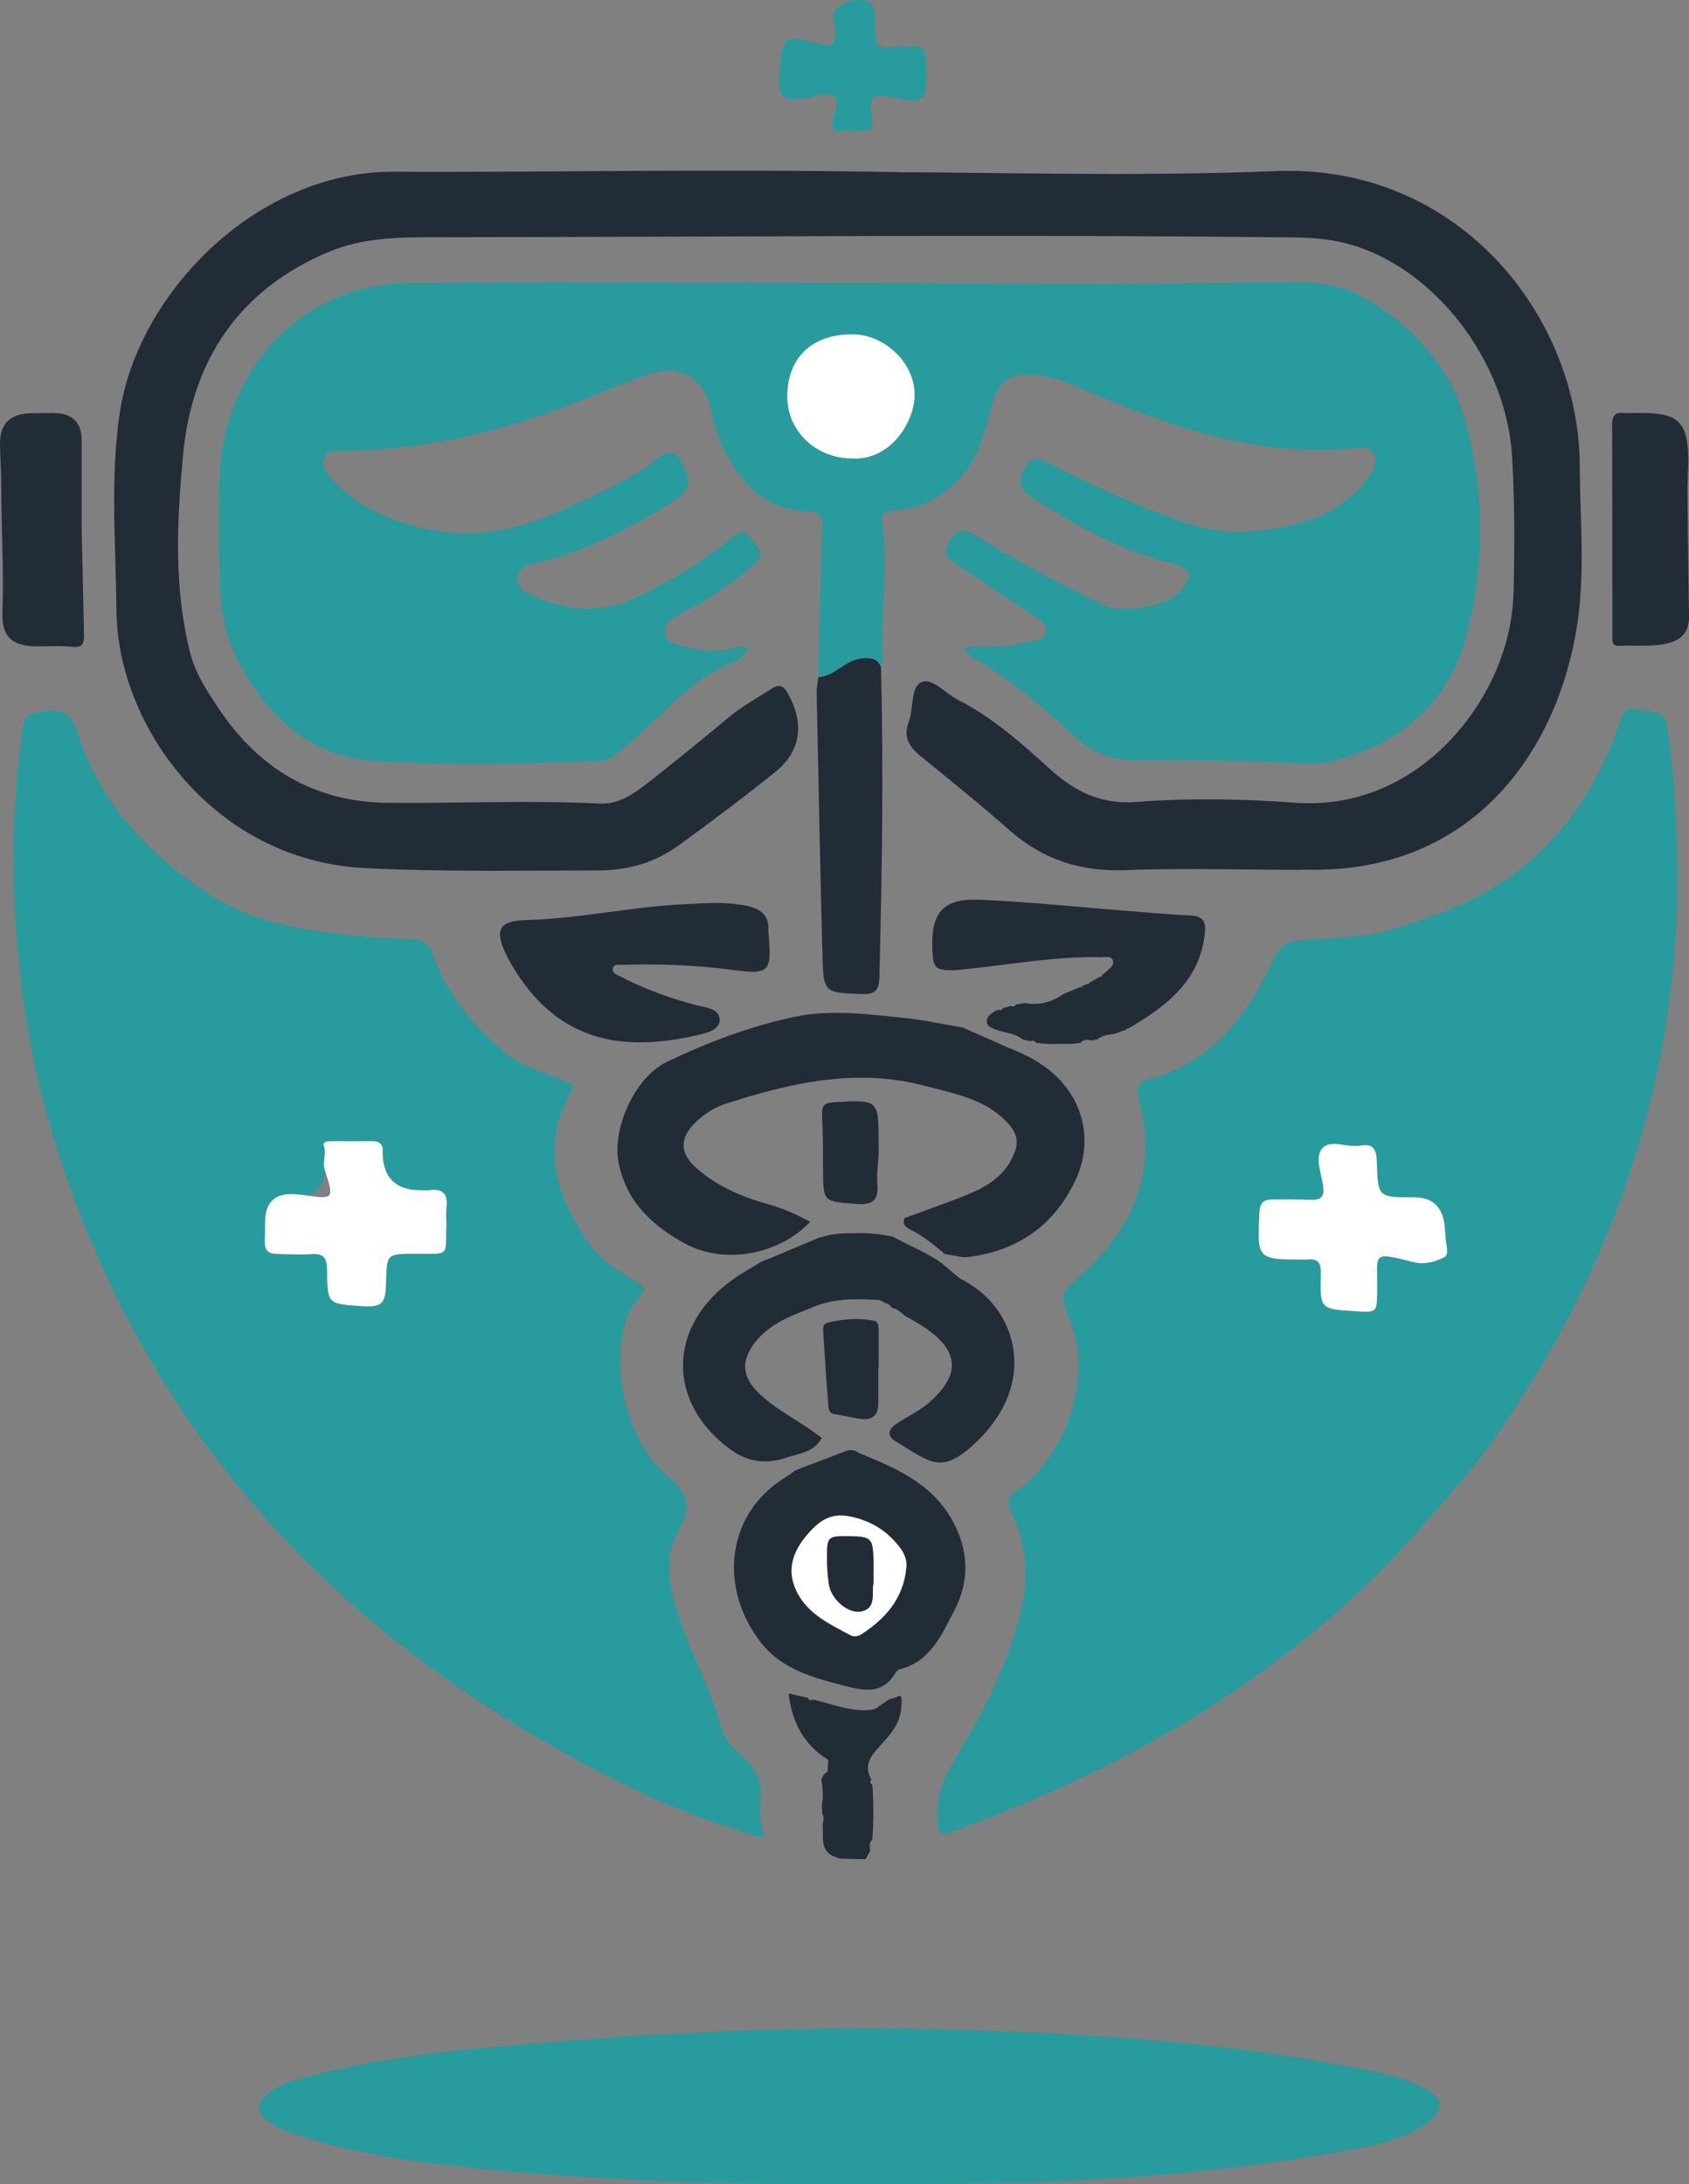 <?xml version="1.0" encoding="UTF-8"?>
<svg id="Capa_2" xmlns="http://www.w3.org/2000/svg" viewBox="0 0 158.63 205.14">
  <rect x="0" y="0" width="158.63" height="205.14" fill="#808080" stroke="none"/>
  <defs>
    <style>
      .cls-1 {
        fill: #289b9e;
      }

      .cls-2 {
        fill: #fff;
      }

      .cls-3 {
        fill: #222c37;
      }
    </style>
  </defs>
  <g id="Capa_1-2" data-name="Capa_1">
    <path class="cls-1" d="M76.85,63.6c.12-4.62.19-9.24.4-13.85.06-1.27-.2-1.71-1.52-1.74-2.83-.06-4.97-1.48-6.53-3.79-1.1-1.63-1.98-3.36-2.34-5.32-.65-3.52-2.94-4.85-6.38-3.6-3.07,1.12-6.06,2.44-9.14,3.54-6.14,2.18-12.47,3.39-19,3.53-.69.01-1.56-.24-1.89.62-.31.81.2,1.5.74,2.07,2.86,3.03,6.58,4.34,10.55,4.89,3.99.55,7.79-.53,11.36-2.17,2.84-1.31,5.73-2.53,8.29-4.4.65-.48,1.56-1.56,2.43-.26,1.19,1.77,1.08,2.88-.35,3.8-4.17,2.67-8.53,4.95-13.41,6.04-.67.15-1.31.36-1.47,1.16-.18.91.45,1.33,1.1,1.65,3.31,1.62,6.68,1.94,10.09.33,3.17-1.49,6.16-3.28,8.86-5.54.6-.5,1.15-1.05,1.87-.02.59.85,1.52,1.54.28,2.53-1.96,1.56-3.91,3.12-6.18,4.22-.51.25-1.01.52-1.48.81-.53.33-.72.84-.65,1.46.07.65.57.79,1.07.95,1.74.53,3.49.87,5.31.37.44-.12.9-.22,1.47.06-.38.66-.98,1.05-1.6,1.31-2.45,1.04-4.46,2.65-6.32,4.53-1.37,1.38-2.86,2.65-4.33,3.93-.46.41-.99.72-1.65.75-6.99.31-13.98.41-20.96.06-5.84-.29-9.82-3.69-12.67-8.62-1.4-2.42-2.06-5.02-2.13-7.77-.08-3.55-.17-7.1-.02-10.64.42-9.86,7.76-17.82,17.76-17.9,9.25-.08,18.51-.05,27.77-.04,12.44.02,24.89.09,37.33.1,6.22,0,12.44-.08,18.66-.14,2.72-.03,5.19.77,7.38,2.31,3.82,2.69,6.76,6.02,8.06,10.69,1.87,6.74,1.85,13.57.11,20.19-1.69,6.42-6.37,10.39-12.94,11.87-.84.19-1.74.19-2.6.14-5.03-.3-10.07-.3-15.11-.27-2.45.02-4.48-.66-6.26-2.36-2.87-2.73-5.94-5.23-9.35-7.27-.34-.21-.72-.39-.87-1.08,1.82,0,3.6.09,5.32-.34.15-.04.32,0,.46-.04.7-.23,1.75-.07,1.89-.99.12-.75-.69-1.18-1.29-1.58-2.31-1.54-4.62-3.07-6.92-4.62-.87-.59-1.72-1.12-.79-2.44.69-.97,1.22-1.14,2.23-.52,3.88,2.42,7.92,4.56,12.03,6.58,1.89.93,6.08.21,7.44-1.34,1.11-1.27.89-2.08-.75-2.48-4.82-1.16-9.07-3.53-13.2-6.18-.86-.56-1.53-1.11-1.01-2.36.54-1.29,1.18-1.62,2.45-.97,3.38,1.74,6.81,3.38,10.37,4.74,2.6.99,5.28,1.95,8.07,1.76,3.9-.26,7.74-1,10.68-3.96.25-.25.5-.52.7-.82.52-.76,1.2-1.57.76-2.51-.45-.96-1.48-.57-2.23-.51-8.35.71-16.01-1.76-23.54-4.92-2.16-.9-4.24-2.04-6.71-2.04-1.71,0-2.72.72-3.2,2.3-.39,1.28-.73,2.57-1.14,3.84-1.26,3.83-4.48,6.43-8.37,6.63-1.19.06-1.05.75-.96,1.44.54,4.16-.2,8.32.02,12.47.01.24-.09.5-.14.74-.32-.69-.69-.85-1.57-.83-1.74.05-2.68,1.72-4.32,1.78ZM80,43.06c3.56.24,5.85-3.31,5.91-5.88.07-3.03-2.8-5.79-5.87-5.78-3.78.01-6.07,2.19-6.09,5.81-.02,3.25,2.66,5.83,6.06,5.85Z"/>
    <path class="cls-1" d="M71.79,172.67c-5.92-1.63-11.28-3.96-16.45-6.73-10.06-5.39-19.33-11.85-27.35-20.06-8.6-8.81-15.21-18.89-19.85-30.3-2.8-6.89-4.89-13.95-5.9-21.32-1.18-8.59-1.32-17.19-.12-25.8.18-1.31.8-1.5,2.01-1.65,1.7-.21,2.56.14,3.1,1.87,2.02,6.46,6.35,11.16,11.81,14.92,4.21,2.9,9.05,3.75,13.98,4.25,1.89.19,3.79.33,5.69.38,1.04.03,1.59.44,1.93,1.39,1.37,3.82,3.86,6.83,6.97,9.37,1.67,1.37,3.79,1.74,5.66,2.67.34.17.88.06.47.75-2.98,5.02-1.61,9.64,1.37,14.09,1.18,1.77,2.92,2.87,4.69,3.92.57.34,1,.54.38,1.21-3.5,3.81-1.95,13.01,2.18,16.69,1.77,1.58,2.91,2.61,1.4,5.35-1.78,3.22-.57,6.85.72,10.15,1.05,2.67,2.36,5.24,3.11,8.03.34,1.25,1.13,2.32,2.14,3.15,1.34,1.11,1.89,2.47,1.69,4.21-.12,1.06,0,2.14.37,3.44ZM41.93,114.83c0-.38-.05-.9.01-1.41.16-1.29-.37-1.81-1.64-1.62-.25.04-.51,0-.77,0q-3.44,0-3.58-3.33c0-.1,0-.21,0-.31.04-.74-.34-.99-1.04-.97-1.23.02-2.47,0-3.7,0-.34,0-.85-.02-.78.45.15,1.03.11,1.47.08,2.24-.1,2.89-2.54,2.31-1.93,2.38.26.03-.51-.06-.77-.08q-2.89-.25-2.9,2.58c0,.62,0,1.23-.03,1.85-.03.77.3,1.16,1.08,1.17,1.08.01,2.16.1,3.24.02,1.15-.09,1.52.32,1.53,1.47.02,3.21.07,3.21,3.18,3.41,1.97.13,2.32-.2,2.36-2.21.06-2.71.06-2.7,2.7-2.7,3.5,0,2.81.29,2.97-2.94Z"/>
    <path class="cls-1" d="M157.56,82.4c-.06,19.39-6.1,36.85-17.15,52.65-2.04,2.92-4.48,5.56-6.82,8.27-5.74,6.63-12.39,12.16-19.72,16.87-7.54,4.85-15.64,8.61-24.05,11.71-1.71.63-1.71.5-1.78-1.3-.09-2.21.76-3.87,1.89-5.76,2.58-4.29,4.88-8.82,5.99-13.75.69-3.04.52-6.15-.95-9.03-.49-.97-.25-1.51.66-2.14,4.25-2.95,7.07-10.41,4.97-15.55-.06-.14-.11-.29-.16-.43-.92-2.53-.83-2.43,1.14-4.21,4.9-4.43,7.19-9.79,5.4-16.45-.27-1-.22-1.61.97-1.93,5.88-1.57,9.19-5.91,11.59-11.1.57-1.24,1.21-1.83,2.57-1.94,2.86-.24,5.74-.2,8.55-1.01,4.93-1.41,9.62-3.28,13.47-6.79,3.77-3.43,6.29-7.7,7.94-12.49.3-.88.5-1.73,1.71-1.38,1.1.32,2.56-.21,2.84,1.79.65,4.65.92,9.3.94,13.99ZM135.72,115.63q-.08-3.17-2.92-3.16c-3.35,0-3.38,0-3.48-3.33-.03-1.09-.26-1.76-1.56-1.52-1.2.22-2.76-.63-3.54.23-.77.85-.11,2.35.06,3.56.13.93-.16,1.34-1.14,1.3-1.23-.06-2.46-.04-3.69-.03-.82,0-1.12.41-1.16,1.25-.19,4.38-.22,4.38,4.2,4.39.1,0,.21,0,.31,0,1.06-.14,1.28.39,1.26,1.36-.08,3.29-.05,3.29,3.24,3.49,2.04.12,2.01.12,2.05-1.93.06-3.52-.66-3.71,3.46-2.67,1,.25,2-.06,2.81-.45.59-.28.12-1.32.15-2.02,0-.15-.02-.31-.04-.46Z"/>
    <path class="cls-3" d="M84.42,16.18c8.63,0,22.06.42,35.46-.11,17.09-.68,28.43,13.61,28.49,27.66.02,4.99.52,10.03-.24,14.95-1.86,12.02-9.78,22.85-24.3,23.01-6.01.07-12.04-.2-18.04.04-4.27.17-7.84-.97-11.02-3.78-2.72-2.41-5.56-4.68-8.37-6.98-1.06-.87-1.58-1.78-1.04-3.2.47-1.23.13-3.18,1.15-3.68,1.02-.5,2.25,1.02,3.4,1.61,3.29,1.67,6.02,4.1,8.72,6.55,2.3,2.09,4.8,3.33,8.06,3.08,4.97-.39,9.99-.29,14.95.07,9.79.7,16.73-6.48,19.29-13.47.77-2.1,1.18-4.24,1.23-6.48.09-4.17.1-8.33-.14-12.49-.51-9.11-7.4-17.96-15.54-20.09-1.66-.43-3.34-.55-5.04-.57-26.84-.3-53.68-.04-80.52-.02-3.39,0-6.81.03-10.02,1.37-8.49,3.55-12.89,10.25-13.71,19.11-.57,6.16-.89,12.41.67,18.56.5,1.97,1.58,3.57,2.64,5.17,3.77,5.7,9.03,8.86,15.96,8.92,6.63.06,13.26-.27,19.89.07,1.99.1,3.56-1.21,5.06-2.39,2.34-1.84,4.65-3.72,6.93-5.63,1.27-1.07,2.71-1.85,4.09-2.75.73-.47,1.14-.35,1.57.43,1.58,2.84,1.24,5.44-1.25,7.43-2.93,2.34-5.92,4.6-8.96,6.8-2.25,1.64-4.75,2.39-7.63,2.39-7.3,0-14.61.15-21.9-.22-14.24-.73-23.21-13.41-23.32-24.13-.06-6.22-.61-12.47.31-18.64,1.67-11.19,12.83-22.73,25.81-22.64,14.19.09,28.38-.3,47.36.04Z"/>
    <path class="cls-1" d="M79.96,205.14c-11.29.05-23.92-.27-36.51-1.61-5.02-.53-10.03-1.22-14.87-2.78-1.18-.38-2.36-.76-3.38-1.48-1.17-.82-1.19-1.72-.06-2.61,1.07-.84,2.36-1.25,3.65-1.58,4.68-1.22,9.46-1.99,14.26-2.48,15.91-1.6,31.87-2.43,47.87-1.92,12.38.39,24.73,1.24,36.92,3.64,2.02.4,4.02.87,5.89,1.78,1.84.9,1.96,2.17.27,3.34-2.3,1.59-5.02,2.12-7.69,2.59-8.96,1.58-17.99,2.52-27.1,2.85-5.96.22-11.92.27-19.25.26Z"/>
    <path class="cls-3" d="M94.44,98.31c1.89.7,3.64,1.6,5.06,3.08,2.49,2.6,3.03,6.3,1.48,9.53-2.07,4.3-5.5,6.61-10.18,7.17-.13,0-.26,0-.4,0-.55-.1-1.11-.2-1.66-.3-.93-.79-1.88-1.56-2.96-2.15-.48-.26-1.11-.45-.83-1.23,1.78-.65,3.57-1.28,5.33-1.97,1.83-.71,3.6-1.55,4.63-3.38.9-1.61.77-2.57-.54-3.86-2.05-2.01-4.78-2.48-7.4-3.18-6.44-1.74-12.62-.34-18.74,1.63-1.07.34-2.05.94-2.88,1.74-1.54,1.5-1.55,2.92.07,4.34,1.93,1.7,4.24,2.68,6.69,3.37,1.39.39,2.7.96,3.98,1.66-2.93,3.11-8.07,4.04-11.71,2.07-3.08-1.67-5.53-3.91-6.27-7.56-.67-3.29,1.54-8.12,4.56-9.55,3.85-1.83,7.82-3.35,12.02-4.22,3.39-.7,6.75-.24,10.12.1,1.88.19,3.74.6,5.6.91,1.34.59,2.68,1.19,4.03,1.78Z"/>
    <path class="cls-3" d="M80.99,136.6c3.31,1.38,6.61,2.82,8.48,6.26,1.5,2.76,1.63,5.59.17,8.39-1.2,2.3-2.23,4.81-5.15,5.55-.17.04-.34.24-.44.41-1.25,2.02-3,1.58-4.86,1.1-3.01-.78-5.94-1.57-7.93-4.29-3.86-5.28-2.83-11.95,2.43-15.21.35-.22.68-.46,1.01-.7,1.55-.61,3.17-1.2,4.72-1.81.63-.21.92-.05,1.34.22M85.1,147.29c.1-.85-.27-1.52-.77-2.13-1-1.22-2.24-2.07-3.78-2.52-2.07-.61-3.28-.24-4.82,1.61-1.31,1.57-1.88,3.29-.92,5.25,1.05,2.13,3.1,3.05,5.04,4.1.36.19.73.11,1.03-.08,2.29-1.48,3.94-3.4,4.22-6.23Z"/>
    <path class="cls-3" d="M64.78,84.91c1.74-.1,3.48-.2,5.22.15,1.37.27,2.3.86,2.16,2.43,0,.1.02.2.03.31.31,3.58.02,3.75-3.49,3.29-3.41-.45-6.86-.57-10.31-.46-.29,0-.68-.1-.81.26-.16.46.24.61.56.77,2.24,1.17,4.59,2.04,7.03,2.7.94.25,2.45.32,2.42,1.46-.03,1.05-1.48,1.27-2.46,1.49-7.45,1.65-13.04.03-16.98-6.52-.21-.35-.41-.71-.59-1.08-1.15-2.43-.71-3.21,1.89-3.29,5.14-.14,10.18-1.33,15.32-1.51Z"/>
    <path class="cls-3" d="M96.81,97.82c-.25-.06-.5-.12-.74-.18-.73-.59-1.67-.62-2.51-.92-.57-.2-1.04-.38-.83-1.12.28-.35.62-.63,1.06-.75.18.07.33.05.39-.17.26-.07.52-.13.78-.2.2.1.36.08.47-.14.28-.04.56-.08.83-.12,1.31.23,2.51-.06,3.58-.84.55-.23,1.1-.46,1.65-.68,0,0,.12.03.12.03,0,0,.04-.12.04-.12.16-.07.31-.14.47-.21,0,0,.11.04.11.04l.05-.11c.34-.2.69-.39,1.03-.59,0,0,.13,0,.13,0l.03-.12c.16-.13.32-.26.47-.4.3-.27.73-.54.58-.99-.16-.5-.71-.31-1.08-.32-4.33-.11-8.58.71-12.86,1.13-.31.03-.61.09-.92.09-1.81.04-2.03-.17-2.1-1.98-.12-3.45,1-4.78,4.46-4.64,4.56.19,9.1.68,13.65,1.03,2.05.16,4.09.36,6.14.45,1.17.05,1.47.57,1.35,1.67-.49,4.54-3.66,6.88-7.2,8.95,0,0-.11-.03-.11-.03l-.04.12c-.39.14-.78.27-1.17.41-.57.07-1.14.16-1.61.53-.18.03-.36.06-.54.09-.37-.09-.73-.11-1.01.22-.27.03-.55.07-.82.1-.75,0-1.5,0-2.25.01-.38-.03-.75-.07-1.12-.1-.11-.21-.28-.25-.49-.16Z"/>
    <path class="cls-3" d="M74.59,123.49c-1.38.59-2.66,1.33-3.62,2.53-1.42,1.79-1.31,3.3.33,4.87,1.76,1.68,4,2.68,5.88,4.18-.75,1.41-2.24,1.44-3.52,1.91-1.87.57-3.55.3-5.16-.91-5.93-4.42-5.8-11.56.37-15.92.83-.59,1.73-1.08,2.6-1.62.29-.12.33-.14.61-.24,1.55-.65,3.09-1.3,4.63-1.95.25-.09.27-.1.5-.16.25-.06.49-.13.74-.19.33-.04.74-.12,1.09-.13.99-.03,2.27-.07,3.01.03.35.02.45.03.83.09.33.06.66.12.98.18,1.54.87,3.22,1.48,4.66,2.54.1.12,1.91,1.61,2.01,1.72-.11.79-1.33,2.15-1.93,2.46-.98.51-2.44.1-3.31.84-.24.04-.89-.79-1.43-.84-.2-.1-.24-.39-.72-.48-.26-.15-.4-.3-.71-.3-2.14-.12-4.27-.16-6.29.77"/>
    <path class="cls-3" d="M76.85,63.6c1.64-.06,2.57-1.74,4.32-1.78.88-.02,1.26.14,1.57.83.25,9.72.1,19.43-.15,29.15-.03,1.12-.32,1.62-1.61,1.57-3.59-.14-3.64-.07-3.74-3.72-.21-8.17-.37-16.34-.54-24.52-.01-.51.1-1.02.16-1.53Z"/>
    <path class="cls-3" d="M7.89,59.56c.01.9-.12,1.3-1.16,1.19-1.11-.12-2.25-.02-3.38-.04-2.27-.05-3.2-.92-3.12-3.21.15-3.9-.11-7.79-.11-11.69,0-1.33-.09-2.66-.12-4-.05-1.95.9-2.94,2.85-2.99.72-.02,1.44-.02,2.15-.02q2.68-.01,2.67,2.6c0,2.77,0,5.54,0,8.31"/>
    <path class="cls-3" d="M158.63,57.87c.02,1.41-.6,2.2-1.94,2.54-1.52.38-3.07.18-4.6.25-.71.03-.66-.45-.66-.93,0-6.63,0-13.26-.02-19.9,0-.83.32-1.12,1.1-1.03.1.01.21.01.31,0,4.63-.08,5.98.15,5.71,5.64-.09,1.85-.01,3.7-.01,5.55"/>
    <path class="cls-3" d="M89.62,119.84c5.63,2.41,7.37,8.75,3.75,13.68-.39.54-.81,1.06-1.28,1.54-3.58,3.61-4.52,2.41-7.98.32-.89-.54-.65-1.15.11-1.66,1.02-.69,2.15-1.19,3.09-2.02,2.9-2.58,2.79-4.76-.39-6.96-.63-.44-1.32-.79-1.98-1.18-.16-.63.26-.9.71-1.19,1.33-.84,2.65-1.69,3.98-2.54Z"/>
    <path class="cls-1" d="M86.98,6.95c0,2.62-.22,2.8-2.83,2.28-.25-.05-.5-.12-.75-.15-1.48-.21-1.78.09-1.55,1.54.26,1.63.12,1.78-1.51,1.69-.31-.02-.63-.13-.92-.06-1.45.33-1.41-.37-1.08-1.43.55-1.76.16-2.27-1.61-1.82-3.99,1.02-3.77-.2-3.43-3.31.23-2.17.5-2.32,2.71-1.8.35.08.71.13,1.05.23,1.16.35,1.46-.15,1.37-1.25-.07-.77-.45-1.74.39-2.28.77-.49,1.72-.81,2.64-.42.9.38.69,1.29.71,2.03.08,2.35.06,2.35,2.35,2.19,2.41-.17,2.46-.11,2.46,2.55Z"/>
    <path class="cls-3" d="M77.78,165.3c-2.31-1.42-3.4-3.58-3.71-6.2,0,0,.07-.02.07-.02.59.13,1.17.26,1.76.4.07.23.2.28.41.15,1.89.42,3.72,1.25,5.73.94,0,0-.07,0-.07,0l.26-.08c.37-.26.75-.51,1.12-.77.31-.22.53-.13,1.02-.4.44-.24.3.74.27,1.12-.12,1.59-1.19,2.67-2.17,3.75-.83.92-1.3,1.77-.64,2.94-.13.2-.12.38.1.52.13,1.71.12,3.42,0,5.13-.3.3-.27.67-.19,1.05-.15.27-.31.54-.46.81-.76-.02-1.53-.04-2.29-.06-.18-.04-.35-.08-.53-.12,0,0-.05-.12-.05-.12l-.12.04c-1.37-.67-.9-1.96-1.03-3.05.13-.36.11-.71-.04-1.05-.01-.24-.02-.49-.03-.73.17-.81.08-1.61-.05-2.41.13-.29.26-.58.59-.71"/>
    <path class="cls-3" d="M82.53,108.41c-.05.88-.21,1.91-.13,2.92.13,1.62-.68,1.86-2.04,1.75-3.04-.23-3.03-.19-3.06-3.16-.01-1.74,0-3.48-.09-5.22-.04-.88.25-1.12,1.11-1.17,4.19-.24,4.19-.26,4.2,3.8,0,.31,0,.61,0,1.06Z"/>
    <path class="cls-3" d="M82.49,128.45c0,1.13,0,2.26,0,3.38,0,1.11-.58,1.6-1.66,1.45-.81-.12-1.6-.32-2.41-.44-.68-.1-.6-.67-.64-1.06-.19-2.25-.32-4.5-.47-6.74-.02-.31-.02-.67.34-.77,1.45-.39,2.93-.5,4.41-.22.49.09.46.61.46,1.02,0,1.13,0,2.25,0,3.38,0,0-.02,0-.03,0Z"/>
    <path class="cls-1" d="M98.42,98.08c.75,0,1.5,0,2.25-.01"/>
    <path class="cls-1" d="M90.4,118.1c.13,0,.26,0,.4,0"/>
    <polygon class="cls-1" points="102.28 92.32 102.24 92.43 102.13 92.4 102.17 92.28 102.28 92.32"/>
    <polygon class="cls-1" points="101.66 92.61 101.62 92.73 101.5 92.7 101.54 92.58 101.66 92.61"/>
    <line class="cls-1" x1="78.29" y1="174.4" x2="78.41" y2="174.36"/>
    <polygon class="cls-1" points="103.48 91.62 103.44 91.74 103.32 91.73 103.35 91.61 103.48 91.62"/>
    <path class="cls-2" d="M80,43.06c-3.4-.01-6.08-2.6-6.06-5.85.02-3.61,2.31-5.8,6.09-5.81,3.07-.01,5.94,2.75,5.87,5.78-.06,2.57-2.35,6.12-5.91,5.88Z"/>
    <path class="cls-2" d="M41.93,114.83c-.16,3.23.53,2.94-2.97,2.94-2.64,0-2.64-.01-2.7,2.7-.04,2.02-.39,2.34-2.36,2.21-3.12-.21-3.16-.21-3.18-3.41,0-1.15-.38-1.56-1.53-1.47-1.07.08-2.16,0-3.24-.02-.77,0-1.11-.4-1.08-1.17.03-.62.02-1.23.03-1.85q.01-2.83,2.9-2.58c.26.02.51.04.77.08,2.8.4,2.82.38,1.93-2.38-.24-.73.18-1.47-.08-2.24-.15-.45.44-.45.78-.45,1.23,0,2.47.02,3.7,0,.7-.01,1.08.24,1.04.97,0,.1,0,.21,0,.31q.14,3.33,3.58,3.33c.26,0,.52.03.77,0,1.28-.19,1.8.33,1.64,1.62-.06.51-.01,1.03-.01,1.41Z"/>
    <path class="cls-2" d="M135.72,115.63c.01.15.04.31.04.46-.02.7.44,1.74-.15,2.02-.81.39-1.81.7-2.81.45-4.12-1.04-3.4-.84-3.46,2.67-.03,2.06,0,2.06-2.05,1.93-3.29-.2-3.32-.2-3.24-3.49.02-.97-.19-1.5-1.26-1.36-.1.01-.21,0-.31,0-4.42-.01-4.4-.01-4.2-4.39.04-.85.34-1.25,1.16-1.25,1.23,0,2.46-.02,3.69.03.98.04,1.27-.36,1.14-1.3-.16-1.2-.83-2.71-.06-3.56.78-.86,2.34-.01,3.54-.23,1.3-.24,1.53.43,1.56,1.52.1,3.34.12,3.34,3.48,3.33q2.84,0,2.92,3.16Z"/>
    <path class="cls-2" d="M85.12,147.27c-.27,2.83-1.92,4.75-4.22,6.23-.3.19-.67.28-1.03.08-1.94-1.05-3.99-1.96-5.04-4.1-.96-1.96-.4-3.68.92-5.25,1.54-1.85,2.75-2.22,4.82-1.61,1.54.45,2.78,1.29,3.78,2.52.5.61.87,1.28.77,2.13ZM82.03,147.8c0-.46.01-.92,0-1.38-.07-1.91-.25-2.09-2.15-2.12-2.2-.03-2.22-.03-2.21,2.16,0,.77.06,1.54.16,2.3.19,1.39,1.75,2.84,3.03,2.6,1.47-.27.98-1.66,1.16-2.64.06-.3,0-.61,0-.92Z"/>
    <path class="cls-3" d="M82.03,147.8c0,.31.05.62,0,.92-.18.97.31,2.36-1.16,2.64-1.28.24-2.85-1.22-3.03-2.6-.1-.76-.16-1.53-.16-2.3,0-2.19,0-2.19,2.21-2.16,1.9.03,2.09.21,2.15,2.12.02.46,0,.92,0,1.38Z"/>
  </g>
</svg>